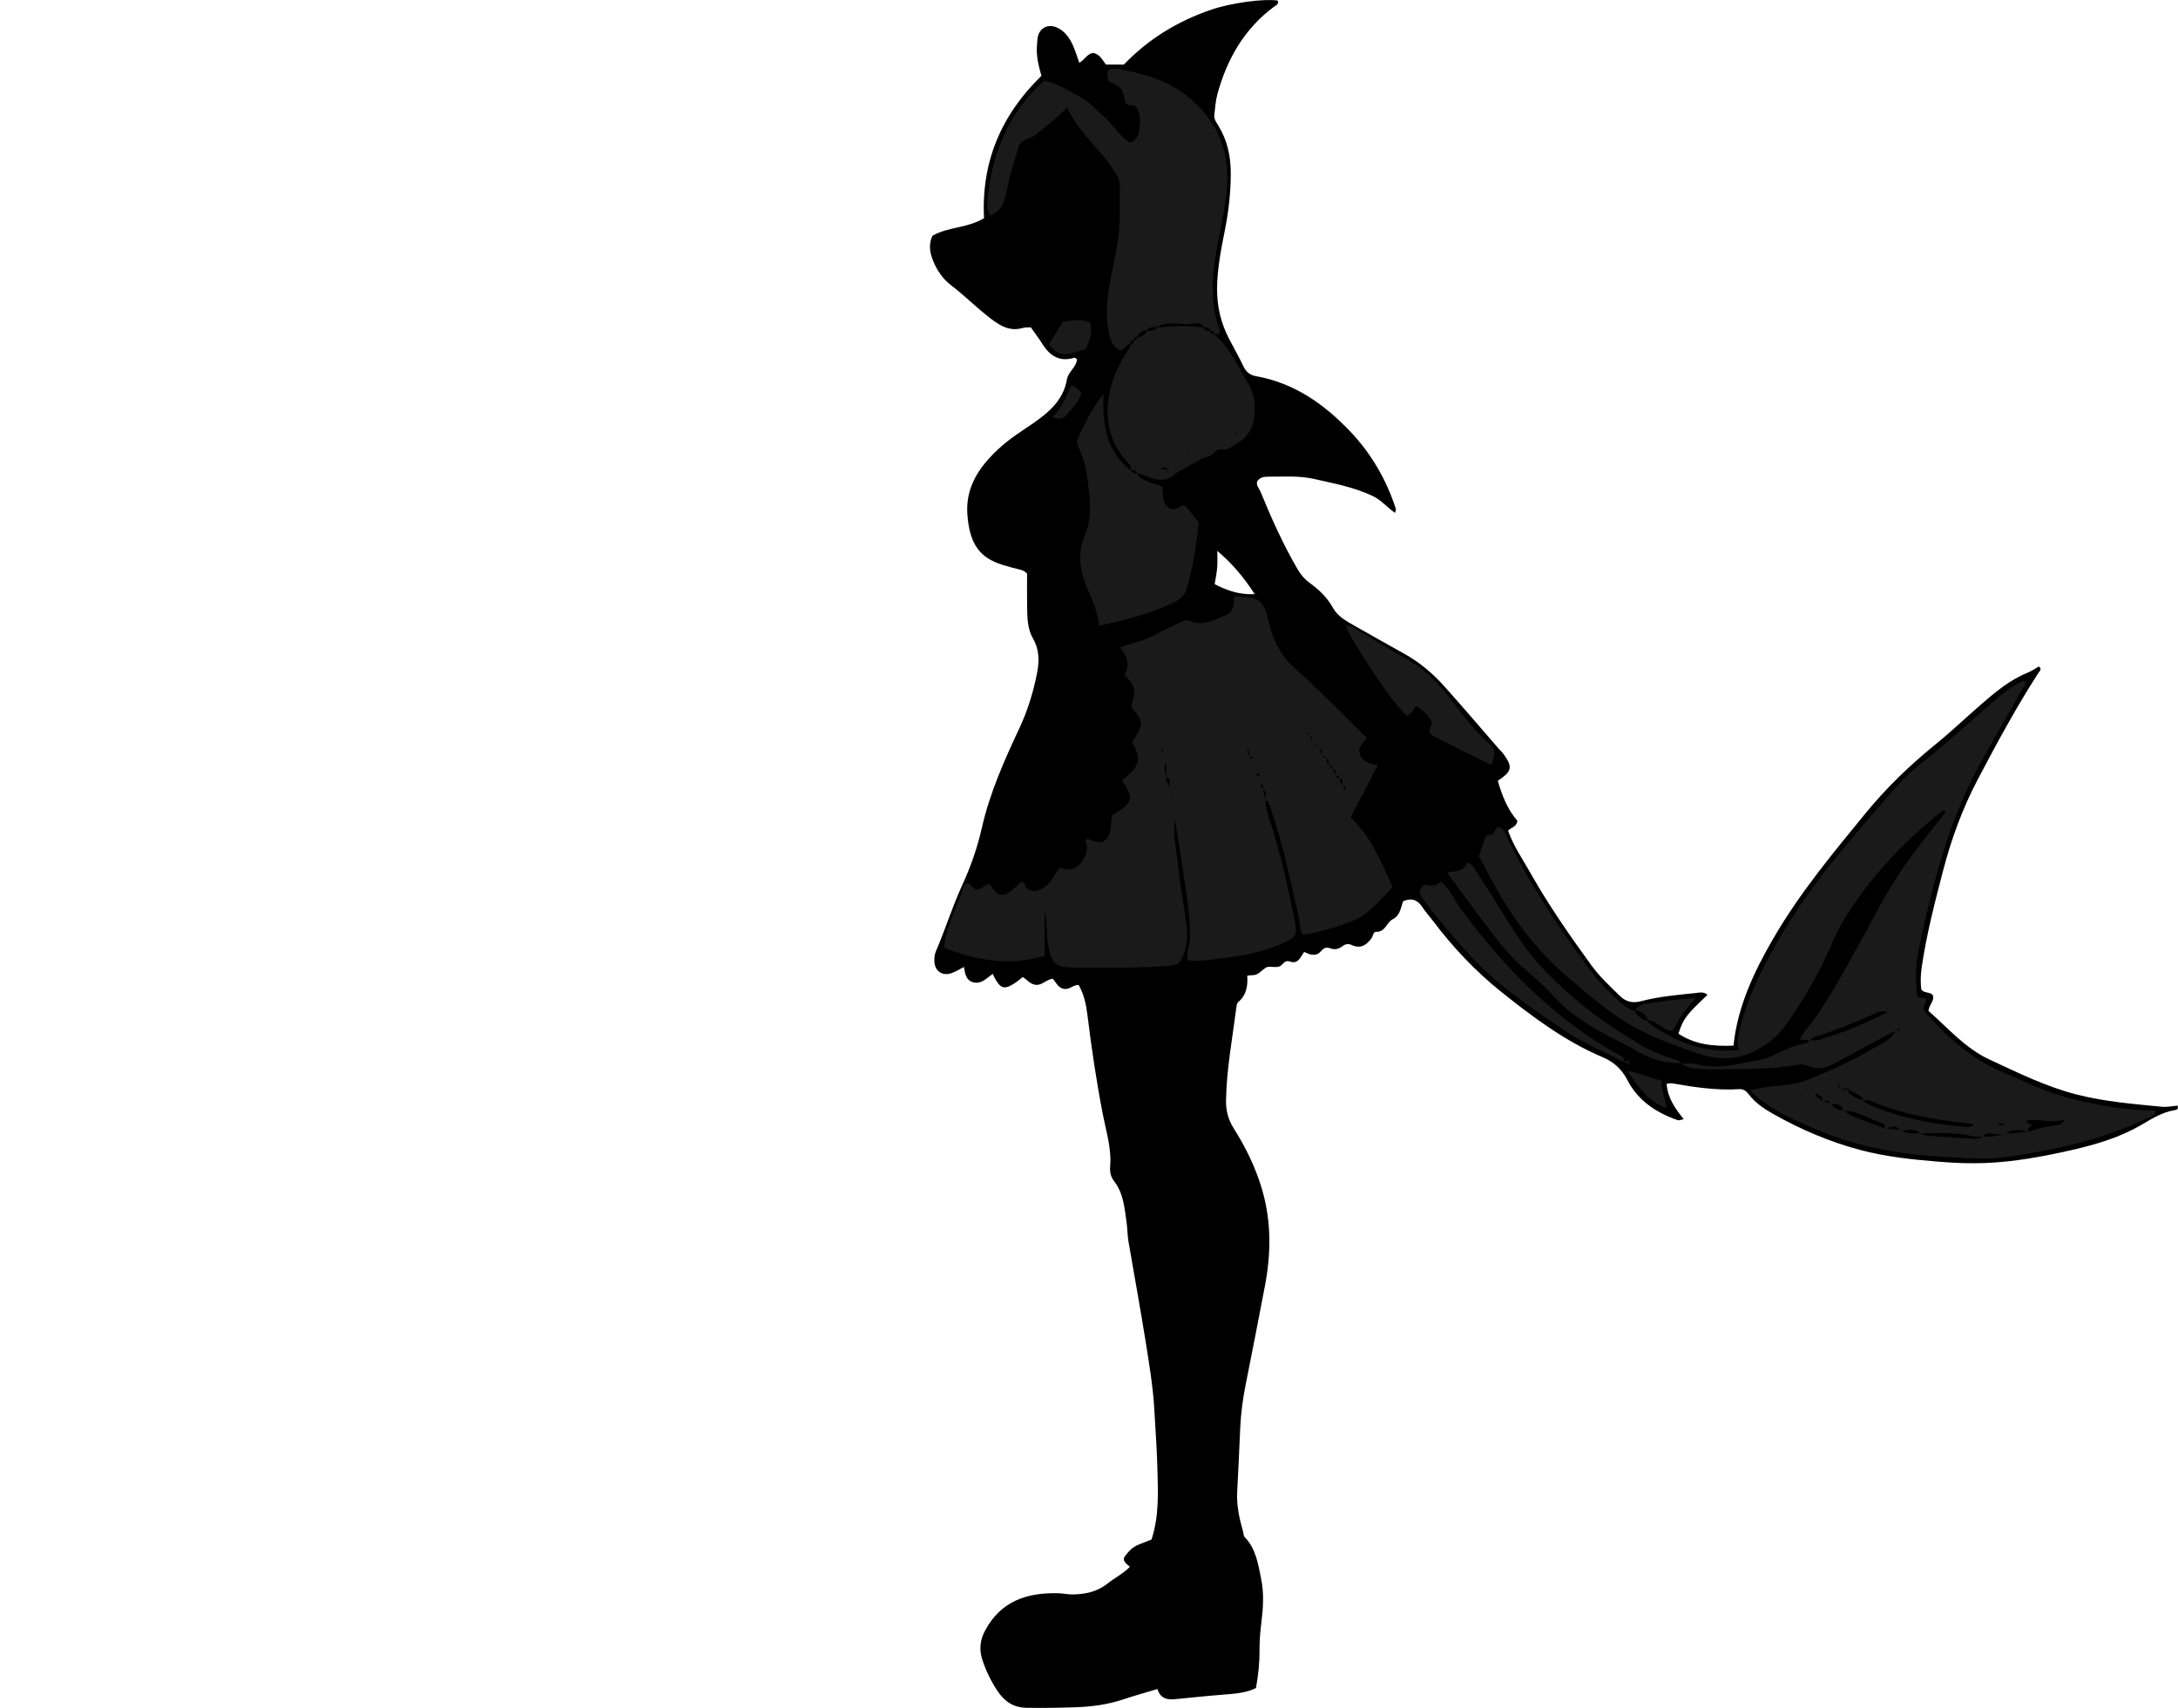 <?xml version="1.0" encoding="utf-8"?>
<!-- Generator: Adobe Illustrator 24.1.1, SVG Export Plug-In . SVG Version: 6.00 Build 0)  -->
<svg version="1.1" id="Layer_1" xmlns="http://www.w3.org/2000/svg" xmlns:xlink="http://www.w3.org/1999/xlink" x="0px" y="0px"
	 width="1050.37" height="823.87" viewBox="0 0 1050.37 823.87" style="enable-background:new 0 0 1050.37 823.87;" xml:space="preserve">
<style type="text/css">
	.st0{fill:#1A1A1A;}
</style>
<g>
	<path d="M628.96,459.18c-1.98,2.85-3.02,6.06-7,4.61c-1.39-0.51-2.53,0.19-3.47,1.31c-2.31,2.74-5.93,0.3-8.11,1.73
		c-2.16,1.42-3.67,3.76-6.68,3.6c-0.5-0.03-1,0.09-2.2,0.21c0.33,4.71-0.3,9.34-4.34,12.73c-0.68,0.57-0.83,1.92-0.96,2.95
		c-1.89,14.74-4.67,29.38-4.93,44.32c-0.09,4.99,0.99,9.33,3.66,13.58c5.97,9.49,10.88,19.48,13.95,30.37
		c4.3,15.22,4.06,30.46,1.13,45.8c-3.04,15.92-6.15,31.82-9.31,47.71c-1.35,6.79-2.25,13.63-2.58,20.55
		c-0.49,10.35-0.9,20.7-1.47,31.04c-0.36,6.49,1.02,12.69,2.76,18.85c0.29,1.02,0.27,2.33,0.92,3c5.45,5.67,6.44,13.11,7.9,20.25
		c1.38,6.8,0.97,13.73,0.11,20.63c-0.56,4.48-0.96,9.01-0.92,13.51c0.05,6.14-0.58,12.17-1.72,18.37
		c-4.91,2.37-10.17,2.73-15.46,3.14c-7.95,0.61-15.87,1.47-23.81,2.24c-3.74,0.36-6.86-0.49-8.25-4.93
		c-5.75,1.74-11.11,3.21-16.37,4.98c-7.4,2.49-15.03,3.52-22.76,3.8c-7.94,0.29-15.87,0.41-23.83,0.29
		c-6.89-0.1-11.02-3.37-14.31-8.34c-3.07-4.64-5.52-9.71-7.23-15.07c-1.53-4.79-1.04-9.29,1.38-13.83
		c7.66-14.39,20.43-18.46,35.52-18.02c2.12,0.06,4.24,0.58,6.35,0.57c6.21-0.04,12.08-1.17,17.15-5.22c3.5-2.8,7.61-4.81,10.82-8.11
		c-3.21-2.61-3.58-3.55-2.09-5.52c1.62-2.15,3.51-4.03,6.06-5.08c2.17-0.9,4.37-1.73,6.46-2.56c3.8-11.53,3.12-23.28,2.81-34.97
		c-0.25-9.29-0.95-18.56-1.47-27.84c-0.61-10.9-2.43-21.65-4.13-32.4c-2.57-16.27-5.6-32.47-8.35-48.71
		c-0.49-2.88-0.44-5.84-0.85-8.73c-1.01-7.07-1.44-14.31-6.13-20.32c-1.5-1.92-2.05-4.38-1.84-6.83c0.77-8.67-1.88-16.88-3.5-25.19
		c-3.1-15.91-5.46-31.92-7.44-47.99c-0.63-5.09-1.62-9.93-4.23-14.51c-2.64-0.26-4.53,2.6-7.47,1.79c-2.65-0.73-3.48-3.12-5.01-4.81
		c-3.14,0.33-5.1,3.25-8.24,2.94c-2.63-0.26-4.05-2.42-6.24-3.75c-1.43,1.08-2.82,2.31-4.37,3.27c-4.67,2.87-6.39,2.27-9.27-3.02
		c-0.25-0.47-0.44-0.96-0.81-1.77c-2.82,1.81-5.14,4.86-9,4.13c-3.92-0.74-4.36-4.12-4.93-7.48c-2.29,1.16-4.08,2.34-6.04,3.01
		c-4.42,1.51-8.07-1.09-8.21-5.8c-0.04-1.56,0.1-3.28,0.71-4.69c4.52-10.5,7.88-21.43,12.67-31.85c4.08-8.87,7.33-18.13,9.52-27.78
		c3.78-16.68,10.69-32.29,17.94-47.71c4.1-8.71,6.93-17.82,8.73-27.23c1.05-5.52,1.06-11.09-1.97-16.3
		c-2.63-4.52-2.78-9.68-2.87-14.76c-0.09-5.56-0.02-11.13-0.02-16.6c-0.96-1.14-2.11-1.65-3.46-1.97c-2.84-0.68-5.67-1.43-8.45-2.32
		c-10.16-3.22-15.78-9.02-16.88-24.24c-0.78-10.8,3.45-19.42,10.69-27.35c5.13-5.63,10.96-9.99,17.19-14.08
		c2.67-1.75,5.31-3.57,7.84-5.52c6.05-4.66,10.92-10.25,12.23-18.06c0.65-3.88,4.56-5.95,4.93-9.85c-0.43-0.28-0.95-0.88-1.25-0.79
		c-7.04,2.19-11.78-0.79-15.42-6.59c-1.69-2.7-3.64-5.24-5.62-8.06c-1.29,0.08-2.65-0.06-3.87,0.29
		c-6.05,1.72-10.44-0.71-15.27-4.37c-6.73-5.11-12.64-11.12-19.32-16.23c-3.93-3-6.61-6.93-8.5-11.4
		c-1.68-3.97-2.51-8.06-0.49-12.46c7.49-4.38,17-3.62,24.89-8.51c-1.39-27.07,8.3-49.81,27.67-68.65
		c-1.43-5.03-2.63-9.93-2.11-15.04c0.13-1.32,0.1-2.69,0.42-3.96c1.09-4.39,5.17-6.16,9.3-4.24c3.62,1.68,5.78,4.71,7.39,8.1
		c1.32,2.8,2.17,5.83,3.26,8.84c2.39-1.2,3.54-4.06,6.39-4.73c3.32,0.28,4.58,3.12,6.48,5.6c2.73,0,5.61,0,8.64,0
		c11.73-12.27,25.9-20.93,42-26.43c10.06-3.44,25.58-5.43,32.14-4.45c0.78,1.78-0.73,2.23-1.73,2.97
		c-14.3,10.63-22.65,25.15-27.26,42.03c-0.9,3.29-1.14,6.78-1.54,10.19c-0.23,1.97,0.95,3.53,1.93,5.12
		c4.45,7.24,6.08,15.08,6.02,23.6c-0.06,9.12-1.1,18.02-2.86,26.92c-1.86,9.38-3.73,18.74-3.75,28.4
		c-0.01,8.46,1.86,16.31,5.7,23.76c2.32,4.5,4.85,8.89,7.01,13.46c1.27,2.67,3.15,4.22,5.95,4.72
		c18.42,3.23,32.89,13.42,45.41,26.54c10.22,10.7,17.56,23.33,22.14,37.47c0.14,0.42-0.19,0.98-0.4,1.95
		c-3.8-2.61-6.6-6.16-10.76-8.14c-9.02-4.29-18.7-6.04-28.27-8.22c-7.32-1.67-14.85-1.07-22.3-1.09c-1.94,0-3.72,0.29-5.08,2.16
		c-0.77,1.87,0.82,3.34,1.48,4.94c5.26,12.8,10.89,25.43,17.88,37.42c1.51,2.6,3.23,4.75,5.66,6.52c4.55,3.31,8.63,7.13,11.41,12.13
		c2.32,4.18,6.3,6.38,10.25,8.62c8.11,4.59,16.2,9.2,24.35,13.71c7.32,4.05,13.59,9.42,19.12,15.57
		c8.88,9.89,17.48,20.04,26.21,30.07c0.7,0.8,1.54,1.5,2.17,2.35c4.79,6.58,4.43,8.53-2.54,13.2c2,7.11,4.74,13.92,9.41,19.26
		c-0.3,3.18-3.15,3.18-4.45,4.86c2.61,7.4,7.07,13.77,10.84,20.46c8.78,15.56,18.98,30.21,29.48,44.64
		c3.93,5.4,8.87,9.93,13.63,14.59c2.92,2.86,6.11,3.57,10.21,2.5c8.51-2.22,17.28-3,26.02-3.9c1.96-0.2,4.15-0.86,5.95,0.85
		c-9.04,8.73-11.52,10.72-13.97,18.74c7.95,5.29,16.92,6.16,26.54,5.76c1.98-19.05,9.95-35.72,19.3-51.86
		c12.6-21.73,28.6-40.95,44.44-60.3c9.99-12.21,21.24-23.07,33.48-33c7.63-6.19,14.76-13.01,22.19-19.45
		c6.84-5.93,13.75-11.76,22.3-15.23c1.93-0.78,3.68-2.01,5.55-3.05c1.71,1.21,0.25,2.35-0.29,3.19
		c-10.67,16.58-20.03,33.91-29.2,51.34c-7.33,13.93-12.71,28.64-16.68,43.89c-4.02,15.44-8.03,30.86-10.33,46.68
		c-0.55,3.74-0.6,7.35-0.21,10.63c1.6,2.25,4.55,0.92,5.71,3.11c0.51,2.63-1.9,4.28-2.24,7.3c9.3,8.04,17.47,17.89,29.43,23.45
		c13.76,6.39,27.31,13.1,42.13,16.89c13.48,3.44,27.26,4.55,41.01,5.89c2.52,0.25,5.12-0.35,7.6-0.55c0.49,1.82-0.47,2.02-1.57,2.21
		c-5.64,0.95-10.53,3.88-15.27,6.7c-10.7,6.36-22.35,9.82-34.32,12.54c-13.76,3.12-27.63,5.7-41.75,6.25
		c-7.43,0.29-14.92-0.05-22.34-0.65c-12.72-1.03-25.41-2.36-37.82-5.65c-14.77-3.92-28.68-9.88-41.94-17.36
		c-4.39-2.48-8.66-5.33-11.78-9.43c-1.24-1.63-2.59-2.67-4.62-2.55c-10.97,0.69-21.73-0.94-32.47-2.82
		c-0.72-0.13-1.51,0.13-2.56,0.23c0.46,6.73,4.02,11.86,8.24,17.08c-1.41,0.25-2.26,0.68-2.88,0.47
		c-10.4-3.6-19.19-9.42-24.34-19.44c-2.72-5.29-6.61-8.7-11.98-10.98c-18.08-7.68-33.73-19.42-48.84-31.51
		c-12.42-9.94-23.49-21.67-33.13-34.53c-1.6-2.13-3.42-4.09-4.87-6.31c-2.2-3.37-4.97-4.62-9.2-2.9c-1.29,2.93-1.23,6.83-5.27,8.86
		c-2.79,1.41-3.33,6.1-7.78,5.95c-1.51-0.05-1.49,1.97-2.22,3.01c-2.36,3.31-5.22,5.35-9.51,3.39c-1.57-0.72-3.05-0.63-4.48,0.49
		c-1.78,1.39-3.8,1.92-5.99,1.07c-1.72-0.67-3.06-0.22-4.22,1.17C635,461.4,632.24,460.87,628.96,459.18z M587.06,265.75
		c0,2.65,0.17,5.32-0.05,7.96c-0.23,2.8-0.83,5.57-1.22,8.08c6.06,3.14,11.94,5.14,19.32,4.83
		C600.01,278.7,594.36,271.89,587.06,265.75z"/>
	<path class="st0" d="M610.23,385.95c0.34,5.34,2.37,10.24,3.89,15.29c4.3,14.24,7.38,28.78,10.39,43.33
		c1.23,5.97,0.51,7.49-4.88,10c-8.53,3.98-17.61,6.14-26.88,7.23c-6.52,0.77-13.07,2.23-20.12,1.43c-0.38-3.93,1.21-7.38,1.24-11.02
		c0.1-10.69-1.69-21.13-3.28-31.61c-1.22-8.04-2.5-16.07-3.89-25c-1.32,7.86,0.77,14.6,1.4,21.4c0.92,9.99,2.94,19.87,4.18,29.84
		c0.52,4.19,0.26,8.43-1.19,12.58c-1.86,5.3-2.68,6.24-8.48,6.61c-5.84,0.37-11.69,0.63-17.54,0.7c-8.79,0.11-17.59,0.07-26.38,0.02
		c-9.71-0.06-12-1.57-13.46-12.6c-0.62-4.68-0.1-9.51-1.47-14.28c0,6.94,0,13.87,0,21.2c-16.87,4.99-32.45,2.39-48.47-3.92
		c0.96-11.29,7.02-20.63,9.89-30.82c3.28-1.31,3.46,3.13,6.21,2.72c2.26-0.34,3.6-2.23,5.66-2.74c5.31,7.38,6.98,7.29,15.4-0.91
		c2.15-0.2,1.54,2.2,2.69,3.08c2.55,1.95,4.8,1.56,7.39,0.2c4.05-2.13,5.67-6.2,8.35-10.04c3.81,1.1,7.64,1.36,10.51-2.48
		c2.51-3.36,3.8-6.83,1.93-10.67c1.18-1.54,2-0.53,2.92-0.17c4.88,1.91,7.84,0.71,9.06-4.04c0.65-2.53,0.56-5.26,0.8-7.9
		c10.34-5.9,11.09-8.45,4.92-16.92c8.87-6.87,9.77-10.2,4.93-18.33c5.86-9.55,5.8-9.58-0.5-17.22c2.87-8.41,1.68-10.06-3.1-15.55
		c2.75-4.53,1.3-8.88-2.18-12.98c5.48-2.22,11.03-3.1,15.98-5.73c4.91-2.62,10-4.91,15.19-7.44c0.62,0.05,1.49-0.09,2.17,0.21
		c6.71,2.92,12.39-0.54,18.2-2.95c1.8-0.75,2.63-2.48,3.15-4.39c0.41-1.49-0.44-3.23,0.93-4.49c12.09,0.62,13.72,1.8,16.28,13.05
		c2,8.78,5.85,16.01,12.88,22.2c11.76,10.36,22.61,21.76,34.22,33.1c-1.93,2.61-4.76,4.77-3.21,8.29c1.47,3.34,4.54,4.19,8.56,4.81
		c-4.6,8.81-8.92,17.09-13.2,25.29c10.12,9.46,14.96,21.77,20.3,33.66c-6.32,6.19-11.27,13.21-19.58,16.36
		c-7.72,2.93-15.5,5.46-23.7,6.52c-1.98-2.62-1.34-5.41-1.9-7.91c-4.08-18.12-7.77-36.35-13.99-53.91
		c-0.42-1.18-0.54-2.67-2.21-2.95c-0.53-1.79,1.44-4.19-1.34-5.42c0.08-0.81,0.58-1.7-0.45-2.34c-0.88,1.09-0.17,1.63,0.67,2.13
		C609.49,382.3,609.86,384.13,610.23,385.95z M634.42,359.83c0.83,0.32,1.66,0.65,2.48,0.97c-0.48,1.4,0.33,2.55,0.75,3.77
		c0.68,0.67,1.45,1.14,2.46,1.01c-0.82,1.5,0.4,2.67,0.64,4c0.73,0.35,1.46,0.7,2.19,1.05c-0.28,1.41,0.73,2.41,1.16,3.59
		c0.52,0.72,1.07,1.38,2.11,1.14c-0.38,1.41,0.44,2.36,1.26,3.32c0.53,1.31,1.05,2.61,1.58,3.92c-0.11-0.65,0.37-0.59,0.25-0.22
		c-0.33,0.99,0.54,0.01-0.53,0.04c-0.32-1.26,0.93-3.21-1.55-3.53c0.1-1.29,0.71-2.76-1.19-3.34c-0.27-1.28-0.89-1.84-2.17-1.06
		c-0.09-1.3,1.09-2.99-1.1-3.66c-0.21-1.44-0.93-1.82-2.19-1.04c-0.04-1.37,1.04-2.92-0.68-4c-0.63-0.83-1.38-1.37-2.49-0.98
		c-0.13-1.29,0.67-2.75-0.73-3.8c-0.63-0.85-1.35-1.48-2.5-0.94c0.28-1.26-0.21-1.88-1.52-1.81c-0.22-1.13,0.92-2.77-1.19-3.2
		c-0.15-1.29-0.93-1.66-2.12-1.43c-0.7-1.09,0.66-2.66-0.82-3.58c-0.66-0.58-1.32-1.17-1.98-1.75c-0.13-0.1-0.25-0.19-0.38-0.29
		c0.12-0.11,0.25-0.32,0.36-0.31c1.06,0.11-0.31-0.53,0.24,0.38c0.66,0.59,1.31,1.18,1.97,1.76c0.27,1.2,0.55,2.41,0.82,3.61
		c0.7,0.46,1.4,0.92,2.1,1.37c0.41,1.07,0.83,2.14,1.24,3.21C633.41,358.63,633.92,359.23,634.42,359.83z M601.58,360.45
		c0.13,1.45-0.29,3.02,0.98,4.2c0.27,0.45,0.44,1.01,0.82,1.31c0.36,0.29,0.73-0.18,0.39-0.81c-0.15-0.27-0.89-0.23-1.37-0.33
		c0.5-1.58-0.32-2.84-0.97-4.15c-0.82-0.82-0.8-2.3-2.14-2.72c-0.06-0.64-0.11-1.27-0.07-0.75c-0.27-0.5,0.01,0.03,0.3,0.55
		C600.21,358.66,600.89,359.56,601.58,360.45z M605.52,373.26c-0.01-0.49-0.12-1.01,0-1.47c0.19-0.76-0.05-1.12-0.39-0.69
		c-0.66,0.82,0.05-0.4,0.3,0.63c0.11,0.44,0.04,0.92,0.05,1.38c0.52,0.49,1.04,0.98,1.56,1.47c0.07-0.24,0.23-0.49,0.19-0.71
		C607.01,372.7,606.23,373.07,605.52,373.26z M562.11,374.97c0.38-2.22,0.7-4.45,0.09-6.68c-0.18,0.41-0.54,0.84-0.52,1.24
		c0.09,1.77,0.29,3.54,0.45,5.31c0.55,1.63,1.09,3.25,1.79,5.32C563.46,378.05,565.55,375.54,562.11,374.97z M560.37,363.05
		c0.69-0.61,0.38-1.31,0.16-2.01C559.97,361.68,559.99,362.35,560.37,363.05z M565.51,384.87c-0.11-0.18-0.22-0.36-0.32-0.54
		c-0.14,0.15-0.43,0.37-0.39,0.44c0.11,0.25,0.34,0.46,0.52,0.68C565.38,385.26,565.45,385.07,565.51,384.87z M565.14,389.95
		l0.3-0.43l-0.37-0.13L565.14,389.95z M558.83,355.77l0.29-0.43l-0.45-0.07L558.83,355.77z"/>
	<path class="st0" d="M794.66,492.19c0.2,0.47,0.26,1.14,0.61,1.39c12.93,9.22,26.98,14.65,43.4,12.91
		c-1.22-3.39-0.55-6.39,0.18-9.42c4.18-17.28,12.32-32.79,21.38-47.89c15.4-25.67,35.31-47.86,54.84-70.27
		c6.57-7.54,15.13-13.34,22.75-19.97c8.63-7.5,17.2-15.07,25.84-22.56c3.81-3.3,7.95-6.14,12.59-8.21c1.52,1.9-0.35,3.02-1.02,4.22
		c-6.87,12.31-14.01,24.48-20.75,36.86c-10.89,20.01-17.88,41.5-23.39,63.51c-2.19,8.76-4.15,17.59-5.97,26.44
		c-1.46,7.08-1.32,14.23-0.45,21.58c1.48,0.32,2.74,0.6,4,0.88c1.04,1.76-1.01,2.82-0.99,4.53c-0.12,1.35,0.99,2.25,1.84,3.21
		c10.48,11.87,22.19,21.99,37.11,28.19c9.82,4.08,19.32,8.9,29.65,11.65c14.17,3.77,28.52,6.41,43.33,6.48
		c0.02,2.64-2.2,2.73-3.66,3.44c-21.25,10.41-44.01,15.39-67.24,18.82c-10.92,1.61-21.76,0.59-32.63-0.04
		c-20.86-1.22-41.19-4.9-60.5-13.22c-10.03-4.32-20.04-8.69-28.5-15.84c-0.78-0.66-1.49-1.4-2.98-2.81
		c8.56-2.76,16.95-1.83,24.7-4.21c0.4,0.74,0.8,1.48,1.2,2.22c0.43,0.8,0.85,1.59,1.28,2.39c1.51,0.19,3.01,0.38,4.52,0.57
		c-0.71,2.82,2.24,2.72,3.29,4.14c1.31,0.35,2.62,0.7,3.92,1.06c1.43,2.43,3.58,3.43,6.34,3.23c2.08,2.59,5.22,3.33,8.06,4.51
		c3.83,1.59,7.78,2.92,11.67,4.36c2.5,0.24,5,0.48,7.5,0.72c3.04,1.85,6.32,2.02,9.72,1.39c1.2,1.23,2.84,1.38,4.36,1.49
		c6.75,0.52,13.51,0.94,20.28,1.32c1.81,0.1,3.7,0.23,5.16-1.24c3.86,0.71,7.52,0.11,11.01-1.64c3.77,0.88,7.47-0.42,11.21-0.38
		c1.99-0.63,3.95-1.36,5.97-1.87c2.04-0.52,4.13-0.83,6.21-1.22c1.72-0.33,3.92,0.39,5-2.81c-6.1,1.85-11.78-0.54-17.52,0.37
		c-0.64,0.1-0.88,0.38-0.67,1.06c0.79,0.53,2.03,0.23,2.52,1.56c-1.43,0.44-2.1,1.38-1.48,2.91c-3.73-0.9-7.45-1.71-11.02,0.55
		c-2.29,0.47-4.54,0.88-6.92,0.37c-1.47-0.31-3.13-0.36-4.14,1.26c-1.59,0-3.27,0.32-4.77-0.05c-8.36-2.09-16.87-1.36-25.33-1.5
		c-2.93-2.73-6.48-1.05-9.75-1.35c-2.14-3.26-4.89-1.28-7.46-0.87c-0.06-0.73,0.06-2.03-0.22-2.12c-6.52-2.2-12.41-6.33-19.58-6.59
		c-1.15-2.97-3.56-3.45-6.34-3.24c-0.79-2.3-2.48-1.35-3.98-1.09c0.89-2.95-2.26-2.83-3.28-4.32c-1.45-0.14-2.9-0.28-4.35-0.42
		c-0.03-1.05-0.43-1.87-1.42-2.34c-0.32-0.74-0.65-1.49-0.97-2.23c11.26-4.54,22.49-9.19,32.94-15.41
		c4.6-2.73,10.14-4.42,12.59-9.92c0.7,0.17,1.45,0.55,1.9-0.39c0.01-0.03-0.45-0.39-0.52-0.35c-0.42,0.28-0.78,0.63-1.17,0.96
		c-9.85,5.26-19.73,10.46-29.52,15.82c-4.15,2.27-8.17,3.6-12.85,1.48c-1.59-0.72-3.46-1.02-5.44-0.65
		c-12.63,2.38-25.41,2.02-38.19,2.18c-5.06,0.06-10.03,0.17-14.95-1.17c-1.1-0.3-1.93-0.8-2.54-1.72l-0.16,0.19
		c2.4,0.05,4.92-0.38,7.16,0.23c10.51,2.86,20.56-0.17,30.68-2.08c2.58-0.49,5.12-1.51,7.5-2.65c4.81-2.3,9.59-4.57,14.94-5.41
		c0.65-0.1,1.19-0.97,1.78-1.48c3.88,0.89,7.22-1.1,10.68-2.17c9.34-2.87,18.17-7.01,26.86-11.43c-0.04,0.06-0.08,0.12-0.12,0.18
		c-3.39-1.27-6.17,0.61-8.98,1.89c-7.46,3.39-15.16,6.16-22.83,9.02c-1.84,0.68-4.29,0.5-5.44,2.7c-1.56-0.15-3.12-0.3-4.95-0.47
		c1.56-4.09,4.68-6.76,6.94-9.98c8.28-11.81,15.01-24.5,22-37.06c6.59-11.86,12.64-24.03,20.34-35.26
		c6.48-9.44,13.67-18.33,20.83-27.3c-0.98-1.43-2.03-0.35-2.53,0.05c-18.34,14.83-34.37,31.76-46.62,52.03
		c-2.33,3.85-4.25,7.98-6.05,12.12c-5.75,13.24-12.9,25.67-21.17,37.47c-5.2,7.42-12.26,12.71-20.69,15.52
		c-7.48,2.49-15.54,1.62-22.81-0.97c-11.74-4.19-23.57-8.22-34.33-14.92c-9.78-6.09-18.33-13.65-27.12-20.95
		c-17.08-14.2-29.55-31.95-39.64-51.52c-1.34-2.59-2.78-5.12-4.13-7.59c0.74-2.2,1.27-4.26,2.13-6.17c0.7-1.55,0.43-4.07,3.02-4.1
		c2.65-0.03,2.33-3.46,4.36-3.82c2.08,0.45,2.74,1.92,3.42,3.38c9.41,20.4,21.62,39.08,34.66,57.29
		c4.97,6.94,9.87,13.91,16.19,19.69c3.48,3.18,6.6,6.94,11.4,8.36l-0.13-0.27c1.35,2.86,3.48,4.67,6.7,5.04L794.66,492.19z
		 M886.16,522.44c0.27,0.85,0.54,1.7,0.81,2.55c1.56-0.16,3.11,1.59,4.68,0.02c-0.24,0.98-0.52,1.99,0.54,2.68
		c2.07,1.36,4.03,2.99,6.73,2.94c0.05,0.89,0.62,1.31,1.37,1.66c14.64,6.7,30.17,9.78,46.09,11.18c1.78,0.16,3.72,0.51,5.42-0.65
		c-0.45-0.26-0.85-0.7-1.3-0.75c-16.67-1.7-33.07-4.52-48.64-11.08c-0.9-0.38-2.05-0.15-3.08-0.21c-1.15-3.48-5.47-2.92-7.2-5.67
		c-1.56-0.02-3.11-0.04-4.67-0.06c0.62-1.18,0.37-2.01-0.98-2.39c-0.52-0.59-1.03-1.18-1.55-1.77c-0.28-0.17-0.57-0.34-0.85-0.52
		c0.35,0.1,0.69,0.2,1.04,0.31C884.86,521.48,885.1,522.33,886.16,522.44z M963.38,542.58c1.24,0.17,2.26,0.7,3.42-0.36
		C965.55,541.95,964.55,541.78,963.38,542.58z M914.33,485.17l-0.35-0.26l-0.07,0.37L914.33,485.17z"/>
	<path class="st0" d="M588.04,161.32c-1.01-0.12-2.02-0.24-3.04-0.35l0.34,0.28c0.05-1.3-0.72-1.8-1.88-1.91l0.32,0.26
		c-0.57-1.79-2.07-1.8-3.55-1.84l0.37,0.23c-1-2.03-3.09-2.24-4.72-1.91c-5.98,1.22-12.41-1.97-18.08,1.9l0.39-0.2
		c-1.89,0.14-4.08-0.57-5.19,1.81l0.35-0.23c-2.54-0.07-4.25,1.07-5.11,3.48l0.31-0.28c-1.31-0.05-1.95,0.58-1.9,1.9l0.29-0.3
		c-1.31-0.05-1.94,0.59-1.9,1.89l0.3-0.3c-2.13,0.16-2.51,2.67-5,3.33c-2.53-1.2-4.21-3.28-5.13-6.72
		c-2.03-7.67-1.57-15.22-0.43-22.9c1.24-8.41,3.43-16.63,4.59-25.09c1.13-8.27,0.37-16.47,0.67-24.69c0.11-3.06-1.63-5.62-3.24-8.03
		c-1.92-2.87-4.04-5.62-6.29-8.24c-5.67-6.63-11.89-12.82-15.91-21.69c-4.88,5.43-10.22,9.17-15.18,13.32
		c-2.61,2.18-6.93,1.83-8.16,5.71c-0.96,3.04-1.76,6.13-2.74,9.16c-1.23,3.8-2.02,7.69-2.87,11.59c-1.06,4.86-2.04,10-8.05,12.5
		c-1.61-2.34-1.65-5.06-1.41-7.46c2.25-22.38,10-42.17,27.35-57.59c6.17,1.1,11.02,4.45,16.17,7.08c5.08,2.6,8.84,6.73,12.95,10.51
		c4.26,3.91,7.31,9.06,12.28,12.34c3.25-1.08,4.17-3.7,4.52-6.25c0.46-3.38,0.69-6.84-0.97-10.17c-1.26-2.54-3.93-1.05-5.5-2.4
		c-1.92-8.12-1.92-8.12-8.42-10.72c-0.28-1.78-0.9-3.57-0.2-5.42c1.68-1.25,3.61-0.94,5.38-0.61c11.86,2.21,23.32,5.48,32.98,13.18
		c11.62,9.26,18.25,21.21,19.08,36.17c0.61,11.03-2.16,21.63-4.07,32.35c-1.4,7.85-2.99,15.67-2.88,23.71
		c0.08,6.15,0.56,12.2,2.54,18.07c0.5,1.47,1.39,2.94,0.37,4.54L588.04,161.32z"/>
	<path class="st0" d="M585,160.97c8.06,6.18,11.78,15.52,16.84,23.8c3.4,5.56,4.01,12.19,2.63,18.57
		c-1.47,6.76-6.62,10.56-12.62,13.3c-1.95,0.89-4.39-1.04-6.3,1.78c-1.13,1.68-4.23,1.96-6.35,3.05c-2.35,1.2-4.6,2.59-6.89,3.91
		c-1.83,1.05-3.93,1.81-5.43,3.21c-4.51,4.18-9.2,3.12-14.08,1.03c-1.45-0.62-3-0.99-4.51-1.48l0.29,0.27
		c-0.67-1.64-2.09-1.78-3.57-1.8l0.22,0.28c0.3-1.08,0.2-2.13-0.6-2.94c-14.37-14.53-12.62-35.26-2.61-51.96
		c1.21-2.01,3-3.74,3.35-6.22c0,0-0.3,0.3-0.3,0.3c1.13-0.13,1.68-0.85,1.9-1.89c0,0-0.29,0.3-0.29,0.3c1.06-0.21,1.69-0.85,1.9-1.9
		l-0.31,0.28c2.19-0.44,4.11-1.29,5.11-3.48c0,0-0.35,0.23-0.35,0.23c1.97,0.08,3.93,0.14,5.19-1.81l-0.39,0.2
		c7.6-0.82,15.2-1.09,22.8,0.01c0,0-0.37-0.23-0.37-0.23c0.49,1.96,2.03,1.87,3.55,1.84c0,0-0.32-0.26-0.32-0.26
		c-0.02,1.27,0.85,1.67,1.88,1.91L585,160.97z M572.58,218.53c-0.53,0.24-0.59,0.15-0.18-0.29c0.11,0.15,0.23,0.29,0.34,0.44
		c0,1.06,0.87,1.22,1.59,1.54c0.12,0.83,0.29,1.01,0.46,0.52c0.01-0.02-0.45-0.21-0.68-0.32
		C573.6,219.79,573.09,219.16,572.58,218.53z M556.73,221.69l-0.39-0.03l0.62,0.04c0.36,0.67,0.72,1.34,1.08,2.01
		c0.38,0.71,0.75,1.41,1.13,2.12c1.45,0.08,2.84,1.31,4.35,0.22c-0.27,0.55-1.3,1.2,0.19,1.54c-0.13-0.46-0.26-0.92-0.39-1.39
		c-1.29-1.12-2.69-0.61-4.08-0.28c-0.46-0.67-0.92-1.34-1.39-2.01C557.49,223.17,557.11,222.43,556.73,221.69z M585.86,207.97
		C586.02,206.8,585.94,207.39,585.86,207.97C585.96,207.39,586.05,206.81,585.86,207.97z M596.04,208.92
		c-0.1-0.18-0.21-0.36-0.31-0.55c-0.14,0.15-0.43,0.36-0.4,0.44c0.1,0.25,0.32,0.46,0.49,0.68
		C595.9,209.31,595.97,209.12,596.04,208.92z"/>
	<path class="st0" d="M548.29,228.12c1.19,3.18,4.31,3.68,6.9,4.76c1.69,0.7,3.65,0.76,5.42,2.2c0.11,1.33,0.28,2.9,0.34,4.47
		c0.08,2.28,0.91,4.08,2.85,5.4c2.27,1.55,4,0.26,5.85-0.81c0.41-0.24,1.02-0.16,1.93-0.27c2.17,2.72,4.48,5.6,6.54,8.17
		c-0.91,8.31-1.96,16.16-3.75,23.91c-0.54,2.32-1.2,4.61-1.73,6.92c-0.85,3.72-3,5.99-6.36,7.63c-11.35,5.52-23.4,8.61-36.12,11.25
		c-0.9-7-3.68-13.02-6.24-19.08c-3.48-8.25-4.09-16.45-0.6-24.82c2.75-6.59,2.63-13.34,1.88-20.35c-0.82-7.72-1.7-15.29-5.3-22.31
		c-0.63-1.23-0.64-2.65-0.04-3.88c3.32-6.88,6.42-13.88,12.33-21.31c-0.77,15.19,1.6,27.81,13.04,36.87c0,0-0.22-0.28-0.22-0.28
		c0.89,1.2,1.99,1.97,3.57,1.8L548.29,228.12z"/>
	<path class="st0" d="M683.01,340.36c-1.19,1.68-1.98,3.72-4.74,4.94c-2.4-2.81-5.09-5.62-7.39-8.73
		c-7.52-10.16-14.38-20.76-20.63-31.75c-0.5-0.88-0.7-1.94-1.03-2.91l-0.19,0.14c1.77-0.82,3.02,0.35,4.36,1.14
		c8.24,4.88,16.38,9.95,24.74,14.6c7.1,3.95,12.97,9.19,18.11,15.37c7.3,8.78,13.56,18.43,22.37,25.92
		c3.21,2.73,2.05,6.21,0.53,9.93c-9.13-4.54-18.26-9-27.31-13.61c-2.88-1.47-2.95-2.63-1.13-6.96c0.54-0.2,0.61,0.2,0.14,0.24
		c-1.04,0.09,0.29,0.53-0.26-0.38c-1.9-3.27-4.44-5.91-7.79-7.72c-0.59-0.65-1.18-1.29-1.77-1.94c-0.54-0.53-1.08-1.05-1.62-1.58
		c-0.53-0.54-1.06-1.07-1.59-1.61c-0.47-0.6-0.93-1.2-1.4-1.8c-0.57-0.5-1.14-1.01-1.71-1.51c-0.52-0.55-1.03-1.1-1.55-1.65
		c-0.61-0.46-1.22-0.91-1.84-1.37c-0.13-0.15-0.26-0.3-0.39-0.44c0.2,0.08,0.4,0.16,0.6,0.24c0.44,0.67,0.83,1.41,1.81,1.37
		c0.29,0.77,0.47,1.63,1.55,1.65c0.34,0.76,0.65,1.55,1.69,1.51c0.23,0.79,0.32,1.7,1.43,1.79c0.34,0.73,0.58,1.55,1.59,1.61
		c0.35,0.72,0.61,1.53,1.62,1.58C681.83,339.06,682.42,339.71,683.01,340.36z"/>
	<path class="st0" d="M811.09,512.87c-7.85,0.15-15.08-1.83-21.82-5.92c-3.85-2.33-7.96-4.26-11.96-6.35
		c-10.63-5.57-20.78-11.73-28.88-20.88c-3.68-4.16-7.92-7.86-12.19-11.44c-6.77-5.69-12.3-12.45-17.62-19.41
		c-6.9-9.03-13.59-18.24-20.84-28.01c4.32-0.71,8.43-0.35,9.68-4.76c2.72,0.61,3.44,2.76,4.6,4.49
		c7.24,10.81,13.77,22.08,21.04,32.89c7.69,11.43,17.46,20.68,27.76,29.48c9.52,8.13,20.09,14.85,30.74,21.39
		c4.08,2.51,8.63,4.02,13.08,5.75c2.13,0.83,4.77,0.73,6.25,2.97L811.09,512.87z"/>
	<path class="st0" d="M782.87,512.24c-8.85-4.83-18.33-8.47-26.76-14.12c-16.34-10.97-32.71-21.88-46.33-36.33
		c-8.21-8.71-15.82-17.92-23.09-27.41c-1.67-2.18-3.32-4.42,0.04-7.6c2.25,0.08,5.6,1.49,8.24-1.69c4.42,4.27,6.79,9.68,10.23,14.29
		c12.9,17.3,26.93,33.47,43.61,47.36c10.27,8.55,20.97,16.27,32.74,22.54c1.3,0.69,2.2,1.49,1.19,3.06L782.87,512.24z"/>
	<path class="st0" d="M525.77,155.66c1.06,4.84,0.04,8.79-2.43,12.93c-5.85,1.05-12.18,5.89-17.39-2.61
		c2.11-3.44,4.29-6.98,6.66-10.85C516.67,154.97,521.02,153.22,525.77,155.66z"/>
	<path class="st0" d="M788.4,487.67c0.98-1.65,2.18-2.9,4.25-3.25c8.04-1.37,16.09-2.49,25.14-3.02c-2.54,3.15-4.65,5.5-6.46,8.06
		c-1.67,2.36-3.04,4.95-4.69,7.69c-4.71,0.3-7.31-5.01-11.99-4.96l0.31,0.24c-1.21-3.03-3.34-4.85-6.7-5.04L788.4,487.67z"/>
	<path class="st0" d="M801.3,521.37c-0.25,4.72,1.98,8.44,2.42,13.12c-8.95-2.94-13.32-10.05-19.04-17.87
		C791.01,517.59,795.66,519.83,801.3,521.37z"/>
	<path class="st0" d="M507.57,201.22c4.6-4.42,6.52-10.1,9-15.32c2.38,0.6,3.49,2.04,5.02,3.66c-1.47,4.43-4.87,7.8-7.86,11.27
		C513.1,201.55,510.2,202.63,507.57,201.22z"/>
	<path class="st0" d="M782.75,512.34c1.47-0.59,3.08-1.51,3.02,1.34l0.07,0.08c-0.7-1.07-1.75-1.45-2.96-1.52L782.75,512.34z"/>
	<path class="st0" d="M785.76,513.68c0.66,0.04,1.31,0.07,1.97,0.11c-0.63-0.01-1.26-0.02-1.9-0.02L785.76,513.68z"/>
	<polygon class="st0" points="587.81,161.33 588.41,161.29 588.04,161.32 	"/>
	<path class="st0" d="M649.22,301.91c-0.77-0.73-0.52,0.74-0.63-0.32c-0.02-0.16,0.07-0.47,0.1-0.47c0.61,0.04,0.72,0.36,0.35,0.93
		L649.22,301.91z"/>
</g>
</svg>
